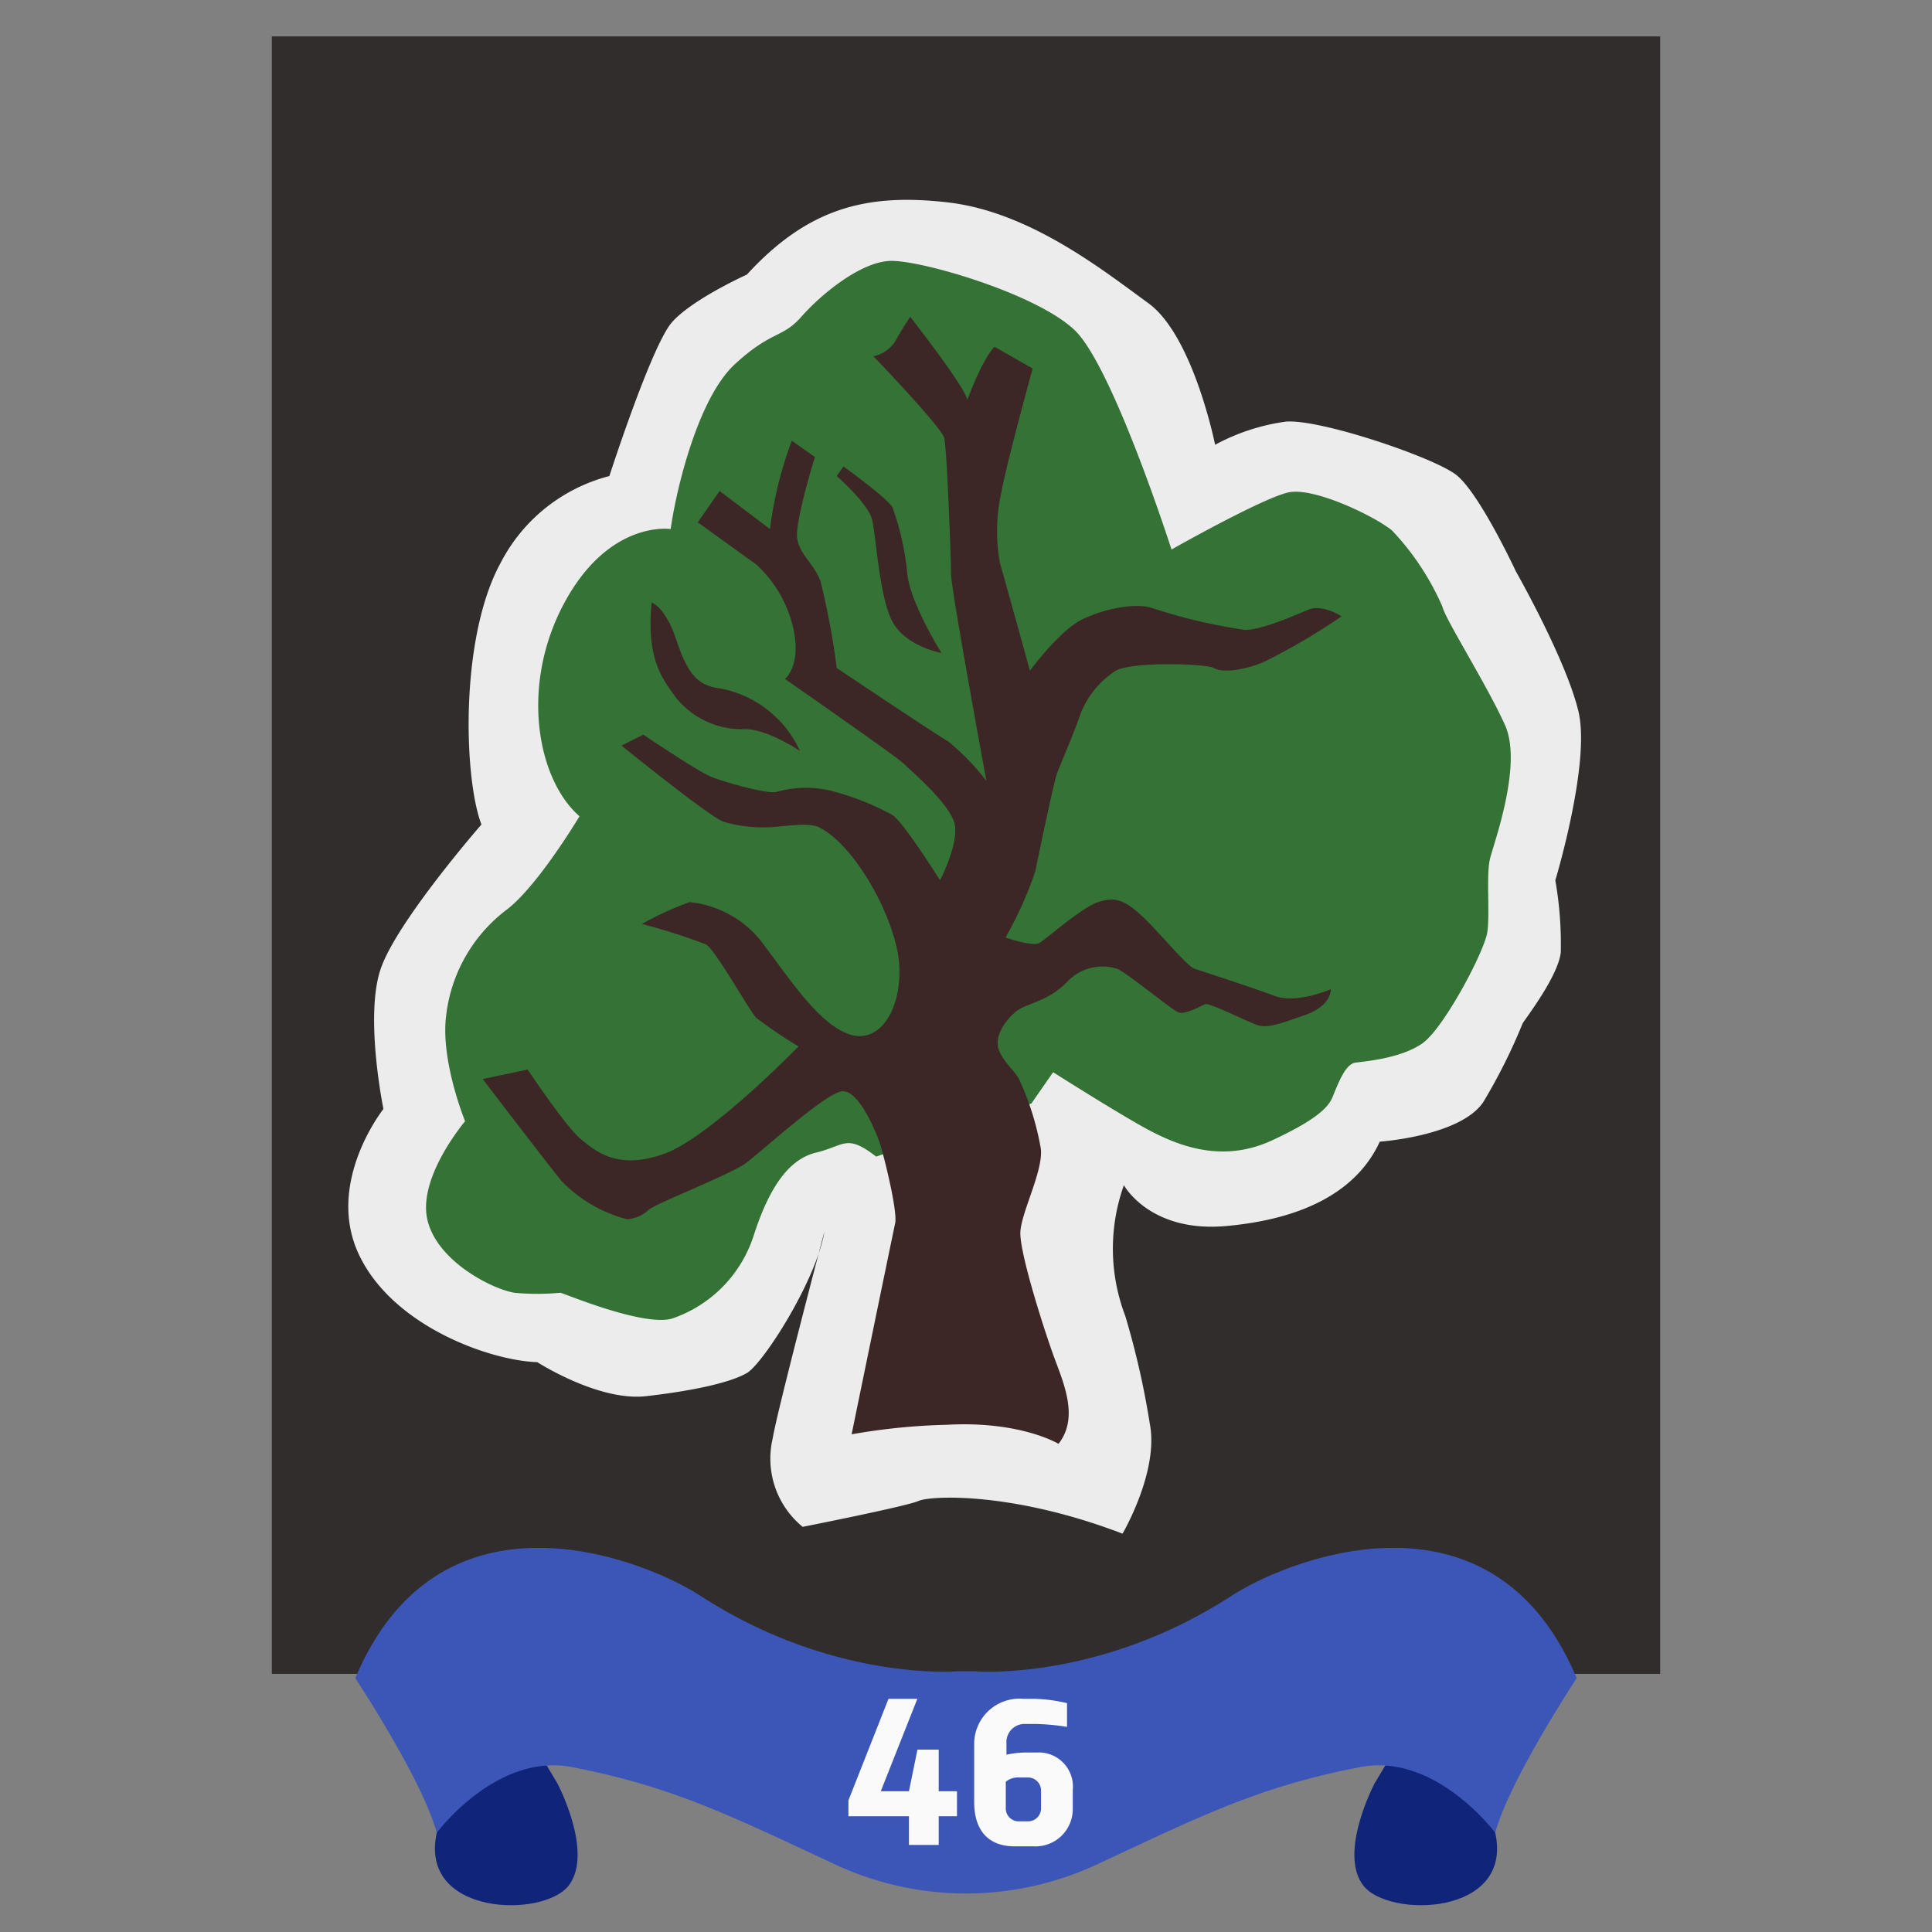 <svg xmlns="http://www.w3.org/2000/svg" width="150" height="150" viewBox="0 0 150 150">
  <rect x="0" y="0" width="150" height="150" fill="#808080" stroke="none"/>
  <defs>
    <style>
      .cls-1 {
        fill: #312d2d;
      }

      .cls-1, .cls-2, .cls-3, .cls-4 {
        fill-rule: evenodd;
      }

      .cls-2 {
        fill: #ececec;
      }

      .cls-3 {
        fill: #357236;
      }

      .cls-4 {
        fill: #3d2626;
      }

      .cls-5 {
        fill: #10257a;
      }

      .cls-6 {
        fill: #3c56b8;
      }

      .cls-7 {
        fill: #fafafa;
      }
    </style>
  </defs>
  <g id="Layer_2" data-name="Layer 2">
    <g>
      <path id="Shape_262_copy_4" data-name="Shape 262 copy 4" class="cls-1" d="M128.896,129.957H21.104V2.826H128.896Z"/>
      <path id="Shape_262_copy_5" data-name="Shape 262 copy 5" class="cls-2" d="M64.009,95.611s-3.699,14.055-4.016,16.063a6.844,6.844,0,0,0,2.325,6.87s8.031-1.585,8.983-2.007,7.292-.74,15.852,2.536c0,0,2.853-4.861,2.113-8.56a63.819,63.819,0,0,0-1.902-8.349,14.65,14.65,0,0,1-.106-10.145s2.008,3.699,7.926,3.171,10.145-2.642,11.942-6.552c0,0,6.235-.423,8.031-3.065a44.075,44.075,0,0,0,3.065-6.129c.423-.634,2.748-3.699,2.957-5.495a28.744,28.744,0,0,0-.424-5.601s2.748-9.089,1.797-13.104-4.861-10.885-4.861-10.885-2.853-6.129-4.649-7.503-10.56-4.336-13.206-4.121a16.108,16.108,0,0,0-5.495,1.797S92.649,26.078,89.161,23.542,79.967,16.459,73.626,15.719s-10.885.423-15.641,5.601c0,0-4.227,1.902-5.813,3.699s-4.861,11.942-4.861,11.942a13.219,13.219,0,0,0-8.454,6.763c-3.171,5.813-2.853,16.697-1.478,20.291,0,0-6.552,7.503-7.82,11.202s.211,10.885.211,10.885-4.544,5.707-1.902,11.305,10.251,8.243,13.844,8.349c0,0,4.755,3.065,8.455,2.642s6.552-1.058,7.82-1.797S63.375,99.416,64.009,95.611Z"/>
      <path id="Shape_262_copy_6" data-name="Shape 262 copy 6" class="cls-3" d="M36.11,87.052s-3.593,4.227-2.957,7.503,4.967,5.495,6.763,5.812a18.659,18.659,0,0,0,3.593,0c.423.106,6.447,2.642,8.666,2.008A10.055,10.055,0,0,0,58.516,95.928c1.163-3.593,2.642-5.914,4.861-6.446s2.325-1.478,4.65.317L80.074,85.677l1.691-2.431s3.487,2.219,6.024,3.699,6.446,3.699,10.991,1.585,4.544-3.065,4.86-3.805.846-2.113,1.585-2.219,3.487-.317,5.179-1.478,4.861-7.186,5.073-8.666-.106-4.435.211-5.707,2.536-7.292,1.162-10.357-4.65-8.243-4.861-9.194a20.422,20.422,0,0,0-3.913-5.918c-1.268-1.057-6.023-3.382-8.031-2.957s-9.089,4.435-9.089,4.435-4.544-14.16-7.503-17.014-12.047-5.495-14.373-5.392-5.385,2.649-6.863,4.335-2.325,1.057-5.178,3.699-4.544,9.723-4.967,12.784c0,0-4.755-.74-8.243,5.707S41.716,60.525,44.992,63.375c0,0-3.276,5.495-5.707,7.292a12.041,12.041,0,0,0-4.654,8.247C34.208,82.402,36.11,87.052,36.11,87.052Z"/>
      <path id="Shape_262_copy_7" data-name="Shape 262 copy 7" class="cls-4" d="M98.038,51.438c-1.902.74-3.276.74-3.805.423s-6.235-.529-7.609.211a7.076,7.076,0,0,0-2.747,3.382c-.211.74-1.585,4.016-1.797,4.544s-1.374,6.024-1.689,7.611a28.385,28.385,0,0,1-2.325,5.178s2.113.74,2.642.423,3.276-2.748,4.544-3.171,2.008-.211,3.382,1.057,3.487,3.913,4.121,4.121,4.544,1.478,6.235,2.113,4.333-.529,4.333-.529.105,1.268-2.008,2.008-2.957,1.057-3.805.74-3.593-1.691-3.913-1.585-1.585.845-2.113.634-4.121-3.171-4.755-3.382a3.752,3.752,0,0,0-3.913,1.057c-1.585,1.585-3.17,1.585-4.016,2.325s-1.585,1.902-1.268,2.853,1.163,1.585,1.585,2.325a21.693,21.693,0,0,1,1.691,5.392C81.02,90.858,79.33,94.028,79.223,95.613s1.902,7.82,2.642,9.827,1.903,4.65.317,6.658c0,0-2.957-1.797-8.666-1.478a48.858,48.858,0,0,0-7.397.739S69.289,95.93,69.5,94.979s-.951-5.601-1.268-6.447-1.585-3.913-2.853-3.805-6.341,4.756-7.503,5.601S50.795,93.5,50.372,93.923a2.72,2.72,0,0,1-1.691.739,10.871,10.871,0,0,1-5.073-2.957c-1.374-1.691-6.129-7.926-6.129-7.926l3.487-.74s2.957,4.435,4.121,5.392,2.853,2.435,6.446,1.162S61.996,81.244,61.996,81.244a36.27,36.27,0,0,1-3.276-2.219c-.529-.529-3.171-5.284-3.913-5.707a50.287,50.287,0,0,0-4.967-1.585,24.162,24.162,0,0,1,3.699-1.691,8.132,8.132,0,0,1,5.495,2.957c2.113,2.747,4.435,6.446,6.87,7.292s4.121-2.008,3.913-5.392-3.316-9.214-6.235-10.673c-.845-.423-3.065,0-3.913,0a10.783,10.783,0,0,1-3.487-.423c-1.163-.423-7.926-5.918-7.926-5.918l1.691-.845s4.227,2.853,5.284,3.276,4.435,1.374,5.073,1.163a8.302,8.302,0,0,1,4.121-.105,20.192,20.192,0,0,1,4.861,1.902c.845.529,3.699,5.073,3.699,5.073s1.374-2.642,1.163-4.227-3.487-4.333-4.016-4.861-9.194-6.552-9.194-6.552,1.163-.845.74-3.487a9.577,9.577,0,0,0-2.957-5.392c-.74-.529-4.544-3.276-4.544-3.276l1.691-2.435,3.913,2.957a30.605,30.605,0,0,1,1.693-6.86l1.797,1.268s-1.585,5.073-1.374,6.341,1.268,1.9,1.798,3.274a57.894,57.894,0,0,1,1.268,6.763s7.715,5.178,8.665,5.707a18.497,18.497,0,0,1,2.957,3.065s-2.747-14.901-2.747-16.063-.317-9.723-.529-10.568-5.495-6.341-5.495-6.341a2.645,2.645,0,0,0,1.691-1.163c.529-.951,1.163-1.902,1.163-1.902s4.227,5.392,4.435,6.447c0,0,1.163-3.171,2.113-4.121l2.957,1.691s-2.008,7.292-2.431,9.617a13.791,13.791,0,0,0-.105,5.495c.317,1.057,2.325,8.349,2.325,8.349s2.325-3.17,4.121-4.016,4.121-1.268,5.392-.845a41.848,41.848,0,0,0,7.186,1.691c1.373,0,3.913-1.163,4.967-1.585s2.536.529,2.536.529A49.699,49.699,0,0,1,98.038,51.438ZM69.293,39.39a21.079,21.079,0,0,1,1.163,5.284c.317,2.325,2.642,6.024,2.642,6.024s-2.957-.529-3.913-2.642-1.163-6.447-1.478-7.715-2.748-3.382-2.748-3.382l.528-.74S68.871,38.65,69.293,39.39ZM62.107,58.304s-2.642-1.797-4.435-1.691a6.563,6.563,0,0,1-5.178-2.431c-1.057-1.478-2.325-2.957-1.902-7.397,0,0,1.057.317,1.902,2.853s1.585,3.593,3.382,3.805A8.537,8.537,0,0,1,62.107,58.304Z"/>
    </g>
    <g>
      <path class="cls-5" d="M116.091,142.304c1.42,6.451-8.284,6.642-10.246,4.088s.872-7.92.872-7.92l1.526-2.555S114.347,134.384,116.091,142.304Z"/>
      <path class="cls-5" d="M33.909,142.304c-1.42,6.451,8.284,6.642,10.246,4.088s-.872-7.92-.872-7.92l-1.526-2.555S35.653,134.384,33.909,142.304Z"/>
      <path class="cls-6" d="M75,147.013a24.229,24.229,0,0,1-10.255-2.299c-7.912-3.688-12.547-6.027-20.372-7.52-5.853-1.117-10.464,5.109-10.464,5.109-1.09-4.088-6.322-12.007-6.322-12.007,6.54-15.584,22.36-9.274,26.813-6.387,10.246,6.642,19.837,5.853,19.837,5.853H75.763s9.592.789,19.837-5.853c4.453-2.887,20.273-9.197,26.813,6.387,0,0-5.232,7.92-6.322,12.007,0,0-4.611-6.226-10.464-5.109-7.825,1.493-12.46,3.832-20.372,7.52A24.229,24.229,0,0,1,75,147.013Z"/>
      <g>
        <path class="cls-7" d="M70.571,139.073l.659-3.232h1.651v3.232h1.419v1.939H72.882v2.227H70.571V141.013h-4.7v-1.229l3.111-7.887h2.241l-2.841,7.176Z"/>
        <path class="cls-7" d="M80.349,131.897a12.033,12.033,0,0,1,2.494.335v1.843a17.418,17.418,0,0,0-2.461-.228H79.596a1.408,1.408,0,0,0-1.455,1.494v.893a7.548,7.548,0,0,1,1.452-.17h.933A2.645,2.645,0,0,1,83.29,138.954v1.484a2.893,2.893,0,0,1-3.027,2.911h-1.5c-1.93,0-3.128-1.132-3.128-3.446v-4.436a3.513,3.513,0,0,1,3.827-3.57Zm-1.261,6.106a1.485,1.485,0,0,0-.999.33v2.012a1.004,1.004,0,0,0,1.044,1.064h.697a1.008,1.008,0,0,0,.995-1.064v-1.278a1.011,1.011,0,0,0-.995-1.063Z"/>
      </g>
    </g>
  </g>
</svg>
